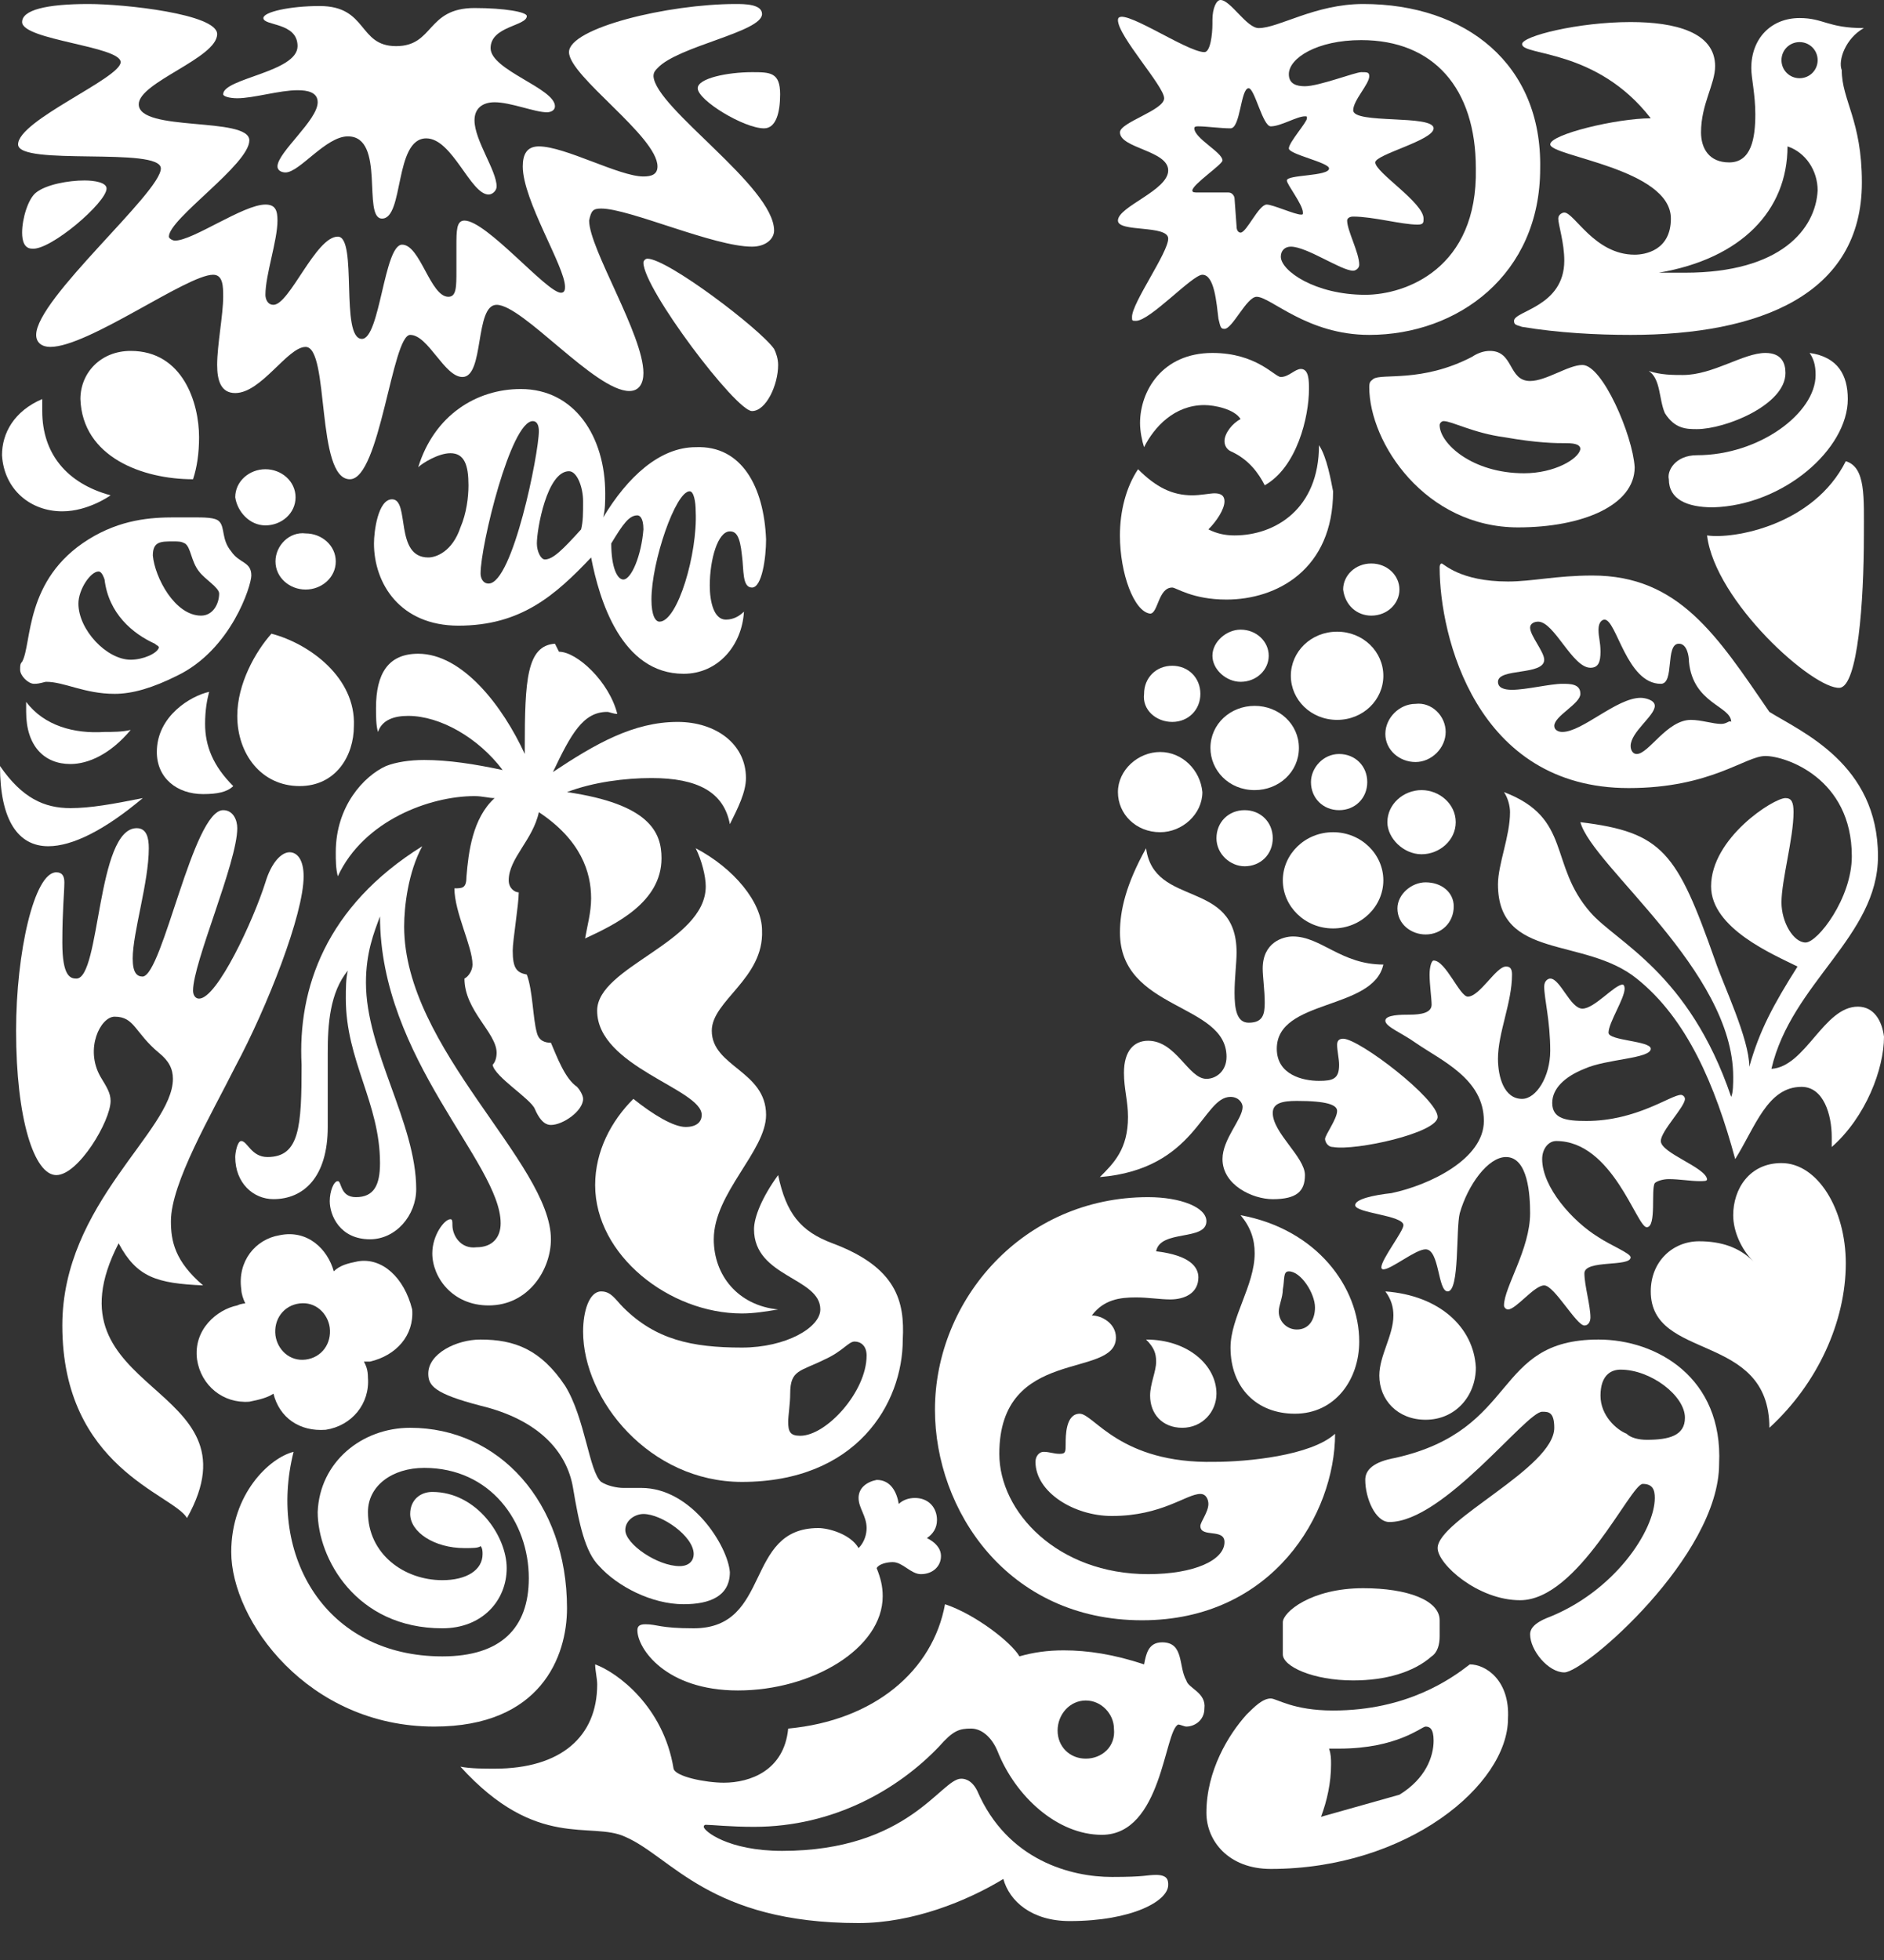 <svg width="50" height="52" viewBox="0 0 50 52" fill="none" xmlns="http://www.w3.org/2000/svg">
<rect x="0" y="0" width="50" height="52" fill="#333333" stroke="none"/>
<g clip-path="url(#clip0_2022_33)">
<path fill-rule="evenodd" clip-rule="evenodd" d="M31.484 44.583C31.27 44.211 31.43 43.572 30.843 43.572C30.47 43.572 30.416 43.891 30.363 44.157C29.563 43.891 28.869 43.785 28.229 43.785C27.802 43.785 27.428 43.838 27.055 43.944C26.841 43.572 25.881 42.827 25.08 42.561C24.76 44.317 23.212 45.647 20.918 45.86C20.811 46.977 19.904 47.296 19.21 47.296C18.73 47.296 17.93 47.137 17.876 46.924C17.61 45.275 16.382 44.37 15.795 44.157C15.795 44.317 15.849 44.53 15.849 44.689C15.849 46.073 14.888 46.924 13.127 46.924C12.86 46.924 12.487 46.924 12.22 46.871C14.248 49.105 15.688 48.307 16.596 48.733C17.823 49.265 18.837 51.02 22.786 51.02C24.226 51.02 25.667 50.435 26.628 49.85C26.788 50.435 27.375 50.967 28.389 50.967C30.043 50.967 31.003 50.435 31.003 50.01C31.003 49.903 31.003 49.743 30.683 49.743C30.416 49.743 30.416 49.797 29.509 49.797C28.442 49.797 26.734 49.371 25.934 47.509C25.774 47.19 25.56 47.19 25.507 47.19C24.973 47.19 24.12 49.105 20.758 49.105C19.317 49.105 18.677 48.573 18.677 48.467C18.677 48.467 18.677 48.413 18.73 48.413C18.89 48.413 19.37 48.467 20.011 48.467C22.145 48.467 23.853 47.456 24.92 46.339C25.294 45.913 25.454 45.86 25.774 45.86C26.041 45.86 26.308 46.073 26.468 46.445C26.948 47.669 28.068 48.679 29.242 48.679C30.843 48.679 30.897 45.913 31.27 45.753C31.323 45.753 31.43 45.807 31.484 45.807C31.697 45.807 31.964 45.647 31.964 45.328C32.017 44.902 31.537 44.796 31.484 44.583ZM28.816 46.658C28.389 46.658 28.068 46.339 28.068 45.913C28.068 45.487 28.389 45.115 28.816 45.115C29.242 45.115 29.563 45.487 29.563 45.86C29.616 46.339 29.242 46.658 28.816 46.658Z" fill="white"/>
<path fill-rule="evenodd" clip-rule="evenodd" d="M23.266 39.263C23.639 39.263 23.799 39.582 23.853 39.901C23.959 39.795 24.12 39.742 24.28 39.742C24.653 39.742 24.867 40.008 24.867 40.327C24.867 40.54 24.76 40.699 24.6 40.806C24.813 40.912 24.973 41.072 24.973 41.285C24.973 41.55 24.76 41.763 24.44 41.763C24.173 41.763 23.959 41.444 23.693 41.444C23.533 41.444 23.319 41.497 23.266 41.604C23.372 41.87 23.426 42.083 23.426 42.349C23.426 43.732 21.558 44.849 19.584 44.849C17.663 44.849 16.916 43.732 16.916 43.253C16.916 43.147 16.969 43.093 17.129 43.093C17.449 43.093 17.503 43.2 18.41 43.2C20.491 43.2 19.744 40.54 21.718 40.54C21.985 40.54 22.572 40.699 22.786 41.072C22.946 40.912 22.999 40.699 22.999 40.54C22.999 40.22 22.786 40.008 22.786 39.742C22.786 39.476 22.999 39.316 23.266 39.263Z" fill="white"/>
<path fill-rule="evenodd" clip-rule="evenodd" d="M10.886 37.88C13.234 37.88 15.048 39.848 15.048 42.668C15.048 43.945 14.354 45.807 11.526 45.807C8.164 45.807 6.137 42.987 6.137 41.178C6.137 39.635 7.151 38.678 7.791 38.518C7.097 41.285 8.645 43.945 11.74 43.945C13.287 43.945 14.034 43.2 14.034 41.87C14.034 40.38 13.02 38.944 11.259 38.944C10.406 38.944 9.765 39.422 9.765 40.114C9.765 41.231 10.726 41.923 11.74 41.923C12.38 41.923 12.807 41.657 12.807 41.231C12.807 41.178 12.807 41.072 12.754 41.019C12.7 41.072 12.54 41.072 12.327 41.072C11.526 41.072 10.886 40.646 10.886 40.167C10.886 39.795 11.153 39.582 11.473 39.582C12.647 39.582 13.447 40.752 13.447 41.604C13.447 42.455 12.807 43.2 11.74 43.2C9.445 43.2 8.431 41.338 8.431 40.114C8.485 38.784 9.605 37.88 10.886 37.88Z" fill="white"/>
<path fill-rule="evenodd" clip-rule="evenodd" d="M39.008 44.157C38.527 44.53 37.353 45.381 35.379 45.381C34.312 45.381 33.885 45.062 33.725 45.062C33.511 45.062 33.298 45.275 33.084 45.487C32.604 46.019 32.017 46.977 32.017 48.094C32.017 48.839 32.604 49.584 33.725 49.584C37.353 49.584 40.021 47.349 40.021 45.594C40.075 44.583 39.434 44.157 39.008 44.157ZM37.14 47.615L35.059 48.201C35.219 47.775 35.325 47.296 35.325 46.817C35.325 46.658 35.325 46.551 35.272 46.392H35.539C37.087 46.392 37.727 45.807 37.834 45.807C37.94 45.807 38.047 45.86 38.047 46.179C38.047 46.605 37.834 47.19 37.14 47.615Z" fill="white"/>
<path fill-rule="evenodd" clip-rule="evenodd" d="M35.913 44.583C36.766 44.583 37.513 44.37 37.994 43.945C38.154 43.838 38.207 43.625 38.207 43.413V42.987C38.207 42.455 37.353 42.136 36.179 42.136C34.792 42.136 34.045 42.774 34.045 43.04V43.891C34.045 44.211 34.845 44.583 35.913 44.583Z" fill="white"/>
<path fill-rule="evenodd" clip-rule="evenodd" d="M42.423 35.539C39.594 35.539 40.342 37.933 37.033 38.678C36.446 38.784 36.233 38.997 36.233 39.263C36.233 39.742 36.499 40.38 36.873 40.38C38.314 40.38 40.502 37.454 40.928 37.454C41.089 37.454 41.249 37.454 41.249 37.88C41.249 38.944 38.154 40.327 38.154 41.072C38.154 41.497 39.221 42.455 40.342 42.455C41.889 42.455 43.276 39.369 43.597 39.369C43.863 39.369 43.917 39.529 43.917 39.742C43.917 40.593 42.849 42.242 41.035 42.934C40.662 43.093 40.608 43.253 40.608 43.359C40.608 43.785 41.089 44.37 41.516 44.37C42.049 44.37 45.624 41.285 45.624 38.837C45.731 36.55 43.97 35.539 42.423 35.539ZM43.703 38.199C43.49 38.199 43.276 38.146 43.17 38.039C42.903 37.933 42.476 37.56 42.476 37.028C42.476 36.496 42.743 36.337 43.01 36.337C43.81 36.337 44.717 37.028 44.717 37.614C44.717 38.092 44.29 38.199 43.703 38.199Z" fill="white"/>
<path fill-rule="evenodd" clip-rule="evenodd" d="M17.022 39.476H16.542C16.382 39.476 16.115 39.422 15.955 39.316C15.635 39.05 15.528 37.614 14.995 36.762C14.354 35.805 13.661 35.539 12.753 35.539C12.113 35.539 11.366 35.911 11.366 36.443C11.366 36.762 11.526 36.975 12.753 37.294C14.301 37.667 15.048 38.518 15.208 39.476C15.368 40.433 15.528 41.178 15.902 41.55C16.382 42.083 17.289 42.561 18.143 42.561C18.837 42.561 19.37 42.349 19.37 41.71C19.317 41.019 18.356 39.476 17.022 39.476ZM18.036 41.55C17.449 41.55 16.595 40.965 16.595 40.593C16.595 40.327 16.862 40.167 17.076 40.167C17.556 40.167 18.41 40.752 18.41 41.231C18.41 41.391 18.303 41.55 18.036 41.55Z" fill="white"/>
<path fill-rule="evenodd" clip-rule="evenodd" d="M28.655 37.507C28.282 37.507 28.282 38.092 28.282 38.305C28.282 38.518 28.282 38.571 28.122 38.571C27.962 38.571 27.855 38.518 27.695 38.518C27.588 38.518 27.481 38.624 27.481 38.784C27.481 39.582 28.495 40.22 29.509 40.22C30.843 40.22 31.483 39.635 31.857 39.635C32.017 39.635 32.07 39.795 32.07 39.901C32.07 40.114 31.857 40.38 31.857 40.486C31.857 40.806 32.497 40.54 32.497 40.912C32.497 41.391 31.697 41.763 30.47 41.763C28.068 41.763 26.521 40.114 26.521 38.571C26.521 35.698 29.616 36.603 29.616 35.486C29.616 35.113 29.242 34.9 28.976 34.9C29.296 34.475 29.723 34.421 30.149 34.421C30.47 34.421 30.79 34.475 31.057 34.475C31.43 34.475 31.804 34.315 31.804 33.889C31.804 33.623 31.59 33.304 30.683 33.198C30.79 32.613 32.017 32.932 32.017 32.4C32.017 32.027 31.323 31.761 30.47 31.761C27.161 31.761 24.813 34.475 24.813 37.401C24.813 40.061 26.734 42.987 30.309 42.987C33.778 42.987 35.432 40.167 35.432 38.039C34.792 38.624 33.084 38.784 32.23 38.784C29.723 38.837 29.029 37.507 28.655 37.507Z" fill="white"/>
<path fill-rule="evenodd" clip-rule="evenodd" d="M31.377 37.88C31.91 37.88 32.284 37.454 32.284 36.975C32.284 36.23 31.537 35.539 30.416 35.539C30.63 35.751 30.683 35.911 30.683 36.124C30.683 36.39 30.523 36.709 30.523 37.028C30.523 37.507 30.843 37.88 31.377 37.88ZM36.766 34.262C36.926 34.475 36.98 34.687 36.98 34.9C36.98 35.432 36.606 35.964 36.606 36.496C36.606 37.135 37.087 37.667 37.834 37.667C38.634 37.667 39.168 37.028 39.168 36.283C39.114 35.219 38.207 34.368 36.766 34.262ZM32.924 32.24C33.191 32.559 33.298 32.879 33.298 33.251C33.298 34.102 32.657 34.953 32.657 35.751C32.657 36.816 33.351 37.507 34.365 37.507C35.432 37.507 36.073 36.603 36.073 35.592C36.073 34.155 34.952 32.612 32.924 32.24ZM34.418 35.273C34.152 35.273 33.938 35.06 33.938 34.794C33.938 34.634 34.045 34.421 34.045 34.209C34.098 33.943 34.045 33.73 34.205 33.73C34.525 33.73 34.899 34.315 34.899 34.687C34.899 35.007 34.739 35.273 34.418 35.273Z" fill="white"/>
<path fill-rule="evenodd" clip-rule="evenodd" d="M22.092 32.985C21.238 32.666 20.864 32.187 20.651 31.176C20.224 31.761 20.011 32.293 20.011 32.613C20.011 33.889 21.771 33.889 21.771 34.741C21.771 35.219 20.864 35.752 19.69 35.752C18.356 35.752 17.396 35.539 16.542 34.688C16.329 34.475 16.222 34.262 15.955 34.262C15.635 34.262 15.475 34.794 15.475 35.326C15.475 37.135 17.236 39.316 19.69 39.316C22.732 39.316 23.959 37.241 23.959 35.539C24.013 34.528 23.799 33.623 22.092 32.985ZM21.238 38.092C20.971 38.092 20.918 37.986 20.918 37.72C20.918 37.56 20.971 37.241 20.971 36.975C20.971 36.337 21.238 36.39 21.878 36.071C22.358 35.858 22.519 35.592 22.679 35.592C22.839 35.592 22.999 35.698 22.999 35.964C22.999 36.922 21.932 38.092 21.238 38.092Z" fill="white"/>
<path fill-rule="evenodd" clip-rule="evenodd" d="M18.196 29.899C17.876 29.899 17.342 29.58 16.809 29.154C16.222 29.74 15.795 30.538 15.795 31.442C15.795 33.304 17.769 34.847 19.69 34.847C20.011 34.847 20.331 34.794 20.651 34.741C19.584 34.634 18.943 33.836 18.943 32.879C18.943 31.655 20.331 30.538 20.331 29.58C20.331 28.41 18.89 28.303 18.89 27.346C18.89 26.548 20.277 25.962 20.224 24.686C20.224 23.941 19.477 23.036 18.463 22.504C18.623 22.823 18.73 23.249 18.73 23.515C18.73 25.005 15.848 25.643 15.848 26.814C15.848 28.303 18.623 28.889 18.623 29.58C18.623 29.74 18.516 29.899 18.196 29.899Z" fill="white"/>
<path fill-rule="evenodd" clip-rule="evenodd" d="M47.279 30.857C48.239 30.857 48.986 32.081 48.986 33.517C48.986 35.06 48.239 36.709 46.958 37.88C46.958 35.326 43.81 36.124 43.81 34.262C43.81 33.464 44.397 32.932 45.091 32.932C45.678 32.932 46.158 33.091 46.532 33.464C46.211 33.145 45.998 32.666 45.998 32.24C45.998 31.549 46.425 30.857 47.279 30.857Z" fill="white"/>
<path fill-rule="evenodd" clip-rule="evenodd" d="M9.498 33.464C9.232 33.517 9.018 33.57 8.858 33.73C8.698 33.145 8.164 32.613 7.417 32.772C6.777 32.879 6.297 33.464 6.404 34.209C6.404 34.315 6.457 34.475 6.51 34.581C6.51 34.581 6.404 34.581 6.297 34.634C5.763 34.741 5.123 35.273 5.23 36.071C5.336 36.762 5.923 37.241 6.617 37.188C6.884 37.135 7.097 37.082 7.257 36.975C7.417 37.614 7.951 37.986 8.645 37.933C9.338 37.826 9.819 37.241 9.765 36.55C9.765 36.337 9.712 36.23 9.659 36.124H9.819C10.512 35.964 10.993 35.432 10.939 34.741C10.726 33.889 10.139 33.357 9.498 33.464ZM8.111 36.071C7.684 36.124 7.364 35.805 7.311 35.432C7.257 35.007 7.524 34.634 7.951 34.581C8.378 34.528 8.698 34.847 8.751 35.219C8.805 35.645 8.538 36.017 8.111 36.071Z" fill="white"/>
<path fill-rule="evenodd" clip-rule="evenodd" d="M44.077 30.272C44.077 30.006 44.717 29.367 44.717 29.154C44.717 29.101 44.664 29.048 44.61 29.048C44.344 29.048 43.437 29.74 42.102 29.74C41.569 29.74 41.195 29.686 41.195 29.261C41.195 28.888 41.515 28.569 42.049 28.356C42.636 28.09 43.81 28.09 43.81 27.824C43.81 27.612 42.689 27.612 42.689 27.399C42.689 27.133 43.116 26.494 43.116 26.228C43.116 26.228 43.116 26.122 43.063 26.122C42.849 26.122 42.316 26.76 41.996 26.76C41.675 26.76 41.409 25.962 41.142 25.962C41.089 25.962 40.982 26.015 40.982 26.175C40.982 26.494 41.142 27.08 41.142 27.878C41.142 28.569 40.768 29.154 40.395 29.154C39.915 29.154 39.755 28.569 39.755 28.09C39.755 27.399 40.128 26.601 40.128 25.856C40.128 25.696 40.075 25.643 39.968 25.643C39.701 25.643 39.274 26.441 38.954 26.441C38.741 26.441 38.367 25.483 38.047 25.483C37.994 25.483 37.94 25.643 37.94 25.856C37.94 26.122 37.994 26.494 37.994 26.654C37.994 26.867 37.727 26.92 37.407 26.92C37.193 26.92 36.766 26.92 36.766 27.08C36.766 27.239 37.193 27.399 37.567 27.665C38.26 28.144 39.381 28.622 39.381 29.74C39.381 30.75 37.94 31.442 36.926 31.655C36.446 31.708 35.966 31.814 35.966 31.974C35.966 32.187 37.246 32.24 37.246 32.506C37.246 32.666 36.66 33.411 36.66 33.623C36.66 33.677 36.713 33.677 36.713 33.677C36.926 33.677 37.567 33.145 37.834 33.145C38.207 33.145 38.154 34.262 38.42 34.262C38.741 34.262 38.634 32.612 38.741 32.187C38.954 31.442 39.488 30.697 39.968 30.697C40.555 30.697 40.608 31.708 40.608 32.187C40.608 33.145 39.915 34.155 39.915 34.634C39.915 34.687 39.968 34.741 40.021 34.741C40.235 34.741 40.715 34.102 40.982 34.102C41.249 34.102 41.836 35.166 42.049 35.166C42.156 35.166 42.209 35.06 42.209 34.953C42.209 34.634 42.049 34.102 42.049 33.783C42.049 33.411 43.276 33.623 43.276 33.357C43.276 33.251 42.743 33.038 42.423 32.825C41.729 32.4 40.928 31.495 40.928 30.75C40.928 30.485 41.089 30.272 41.302 30.272C42.796 30.272 43.437 32.559 43.703 32.559C43.97 32.559 43.81 31.549 43.917 31.389C43.97 31.336 44.13 31.282 44.29 31.282C44.557 31.282 44.877 31.336 45.091 31.336C45.251 31.336 45.304 31.336 45.304 31.282C45.251 30.963 44.077 30.591 44.077 30.272Z" fill="white"/>
<path fill-rule="evenodd" clip-rule="evenodd" d="M38.154 29.633C38.154 29.154 36.073 27.558 35.646 27.558C35.539 27.558 35.486 27.612 35.486 27.718C35.486 27.878 35.539 28.09 35.539 28.25C35.539 28.622 35.379 28.676 35.005 28.676C34.578 28.676 33.885 28.516 33.885 27.824C33.885 26.494 36.446 26.814 36.713 25.59C35.592 25.59 35.059 24.845 34.312 24.845C34.045 24.845 33.511 25.005 33.511 25.696C33.511 25.909 33.565 26.282 33.565 26.601C33.565 26.92 33.511 27.133 33.138 27.133C32.818 27.133 32.764 26.76 32.764 26.335C32.764 25.962 32.818 25.537 32.818 25.271C32.818 23.302 30.63 24.1 30.416 22.504C29.883 23.462 29.723 24.154 29.723 24.739C29.723 26.814 32.551 26.601 32.551 28.037C32.551 28.41 32.284 28.622 32.017 28.622C31.537 28.622 31.217 27.612 30.47 27.612C30.096 27.612 29.829 27.878 29.829 28.463C29.829 28.889 29.936 29.208 29.936 29.633C29.936 30.485 29.562 30.857 29.189 31.229C31.75 31.017 31.91 29.101 32.657 29.101C32.871 29.101 32.978 29.261 32.978 29.367C32.978 29.686 32.444 30.218 32.444 30.75C32.444 31.442 33.245 31.815 33.778 31.815C34.418 31.815 34.632 31.602 34.632 31.176C34.632 30.697 33.778 30.059 33.778 29.527C33.778 29.261 34.045 29.208 34.418 29.208C35.219 29.208 35.486 29.314 35.486 29.474C35.486 29.686 35.166 30.112 35.166 30.218C35.166 30.272 35.219 30.431 35.379 30.431C35.966 30.538 38.154 30.059 38.154 29.633Z" fill="white"/>
<path fill-rule="evenodd" clip-rule="evenodd" d="M11.206 22.451C10.832 23.143 10.726 24.047 10.726 24.579C10.726 27.824 14.621 30.857 14.621 32.879C14.621 33.677 14.034 34.634 12.967 34.634C12.007 34.634 11.473 33.889 11.473 33.251C11.473 32.772 11.793 32.347 11.953 32.347C12.007 32.347 12.007 32.4 12.007 32.506C12.007 32.772 12.22 33.145 12.647 33.091C13.074 33.091 13.287 32.825 13.287 32.453C13.287 30.857 10.085 28.09 10.085 24.313C9.925 24.739 9.712 25.271 9.712 26.069C9.712 27.878 11.046 29.793 11.046 31.549C11.046 32.24 10.512 32.879 9.819 32.879C9.018 32.879 8.751 32.24 8.751 31.868C8.751 31.602 8.858 31.336 8.965 31.336C9.072 31.336 9.018 31.761 9.445 31.761C9.925 31.761 10.085 31.442 10.085 30.857C10.085 29.261 9.178 28.144 9.178 26.494C9.178 26.228 9.178 25.962 9.232 25.75C8.751 26.335 8.698 27.186 8.698 27.931V29.899C8.698 31.229 8.058 31.814 7.257 31.814C6.724 31.814 6.243 31.389 6.243 30.697C6.243 30.591 6.297 30.272 6.403 30.272C6.564 30.272 6.67 30.697 7.097 30.697C7.951 30.697 8.004 29.899 8.004 28.25C7.898 26.228 8.645 24.047 11.206 22.451Z" fill="white"/>
<path fill-rule="evenodd" clip-rule="evenodd" d="M5.923 21.494C6.19 21.494 6.297 21.759 6.297 21.972C6.297 22.877 5.123 25.537 5.123 26.282C5.123 26.388 5.176 26.494 5.283 26.494C5.763 26.494 6.724 24.42 7.044 23.409C7.204 22.877 7.471 22.611 7.684 22.611C7.898 22.611 8.058 22.824 8.058 23.249C8.058 24.26 7.097 26.707 6.243 28.303C5.603 29.58 4.536 31.389 4.536 32.4C4.536 32.932 4.643 33.464 5.39 34.102C4.162 34.049 3.629 33.889 3.148 32.985C1.067 37.028 6.99 36.656 4.963 40.274C4.589 39.635 1.654 38.944 1.654 35.166C1.654 31.921 4.589 30.006 4.589 28.623C4.589 28.357 4.482 28.144 4.216 27.931C3.575 27.399 3.575 26.973 3.042 26.973C2.668 26.973 2.241 27.825 2.668 28.569C2.828 28.835 2.935 28.995 2.935 29.208C2.935 29.74 2.081 31.176 1.494 31.176C0.907 31.176 0.427 29.687 0.427 27.346C0.427 25.271 0.907 23.143 1.494 23.143C1.654 23.143 1.708 23.249 1.708 23.409C1.708 23.675 1.654 24.154 1.654 25.005C1.654 25.909 1.868 25.962 2.028 25.962C2.668 25.962 2.561 21.972 3.629 21.972C3.896 21.972 3.949 22.238 3.949 22.504C3.949 23.409 3.522 24.739 3.522 25.43C3.522 25.803 3.629 25.909 3.789 25.909C4.322 25.856 5.123 21.494 5.923 21.494Z" fill="white"/>
<path fill-rule="evenodd" clip-rule="evenodd" d="M49.306 26.707C48.399 26.707 47.919 28.303 47.012 28.357C47.545 26.069 49.84 24.845 49.84 22.717C49.84 20.27 47.812 19.419 46.958 18.887C45.571 16.865 44.557 15.269 42.263 15.269C41.302 15.269 40.662 15.428 40.021 15.428C38.741 15.428 38.314 14.95 38.26 14.95C38.26 14.95 38.207 14.95 38.207 15.056C38.207 16.865 39.167 20.908 43.223 20.908C45.411 20.908 46.318 20.057 46.852 20.057C47.385 20.057 49.146 20.642 49.146 22.717C49.146 23.834 48.239 25.005 47.919 25.005C47.599 25.005 47.279 24.473 47.279 23.941C47.279 23.356 47.599 22.238 47.599 21.547C47.599 21.281 47.545 21.174 47.385 21.174C47.065 21.174 45.411 22.238 45.411 23.515C45.411 24.632 47.065 25.324 47.705 25.643C47.065 26.654 46.692 27.346 46.425 28.303C46.425 27.558 45.731 26.122 45.518 25.484C44.504 22.611 44.13 22.079 41.942 21.813C42.263 22.983 45.998 25.75 45.998 28.569C45.998 28.729 45.998 28.995 45.944 29.101C44.824 25.803 42.903 25.005 42.209 24.207C41.089 22.93 41.729 21.706 39.915 21.015C40.021 21.174 40.075 21.387 40.075 21.547C40.075 22.185 39.755 22.93 39.755 23.462C39.755 25.484 42.049 24.845 43.437 25.962C44.77 27.026 45.518 28.782 46.051 30.751C46.585 29.899 46.905 28.835 47.812 28.835C48.399 28.835 48.613 29.58 48.613 30.165V30.431C49.52 29.633 50 28.357 50 27.505C49.947 27.08 49.733 26.707 49.306 26.707ZM45.678 19.206C45.464 19.206 45.144 19.099 44.877 19.099C44.237 19.099 43.757 20.004 43.437 20.004C43.33 20.004 43.276 19.898 43.276 19.791C43.276 19.419 43.917 18.993 43.917 18.727C43.917 18.567 43.65 18.514 43.543 18.514C42.903 18.514 41.996 19.419 41.462 19.419C41.355 19.419 41.249 19.365 41.249 19.259C41.249 18.993 41.942 18.674 41.942 18.408C41.942 18.142 41.675 18.142 41.462 18.142C41.142 18.142 40.502 18.301 40.128 18.301C39.915 18.301 39.755 18.248 39.755 18.089C39.755 17.716 40.982 17.929 40.982 17.503C40.982 17.291 40.608 16.865 40.608 16.652C40.608 16.546 40.715 16.493 40.822 16.493C41.249 16.493 41.729 17.716 42.209 17.716C42.423 17.716 42.476 17.557 42.476 17.291C42.476 17.025 42.423 16.918 42.423 16.705C42.423 16.493 42.529 16.439 42.583 16.439C42.903 16.439 43.17 18.142 44.077 18.142C44.45 18.142 44.184 17.078 44.557 17.078C44.77 17.078 44.824 17.397 44.824 17.557C44.931 18.674 45.944 18.727 45.944 19.153C45.891 19.099 45.838 19.206 45.678 19.206Z" fill="white"/>
<path fill-rule="evenodd" clip-rule="evenodd" d="M32.924 16.705C33.351 16.705 33.671 17.025 33.671 17.397C33.671 17.769 33.351 18.089 32.924 18.089C32.551 18.089 32.177 17.769 32.177 17.397C32.177 17.025 32.551 16.705 32.924 16.705ZM37.834 23.409C37.46 23.409 37.087 23.728 37.087 24.1C37.087 24.526 37.46 24.792 37.834 24.792C38.26 24.792 38.581 24.473 38.581 24.047C38.581 23.675 38.26 23.409 37.834 23.409ZM35.379 22.079C34.632 22.079 34.045 22.664 34.045 23.356C34.045 24.047 34.632 24.632 35.379 24.632C36.126 24.632 36.713 24.047 36.713 23.356C36.713 22.664 36.126 22.079 35.379 22.079ZM33.031 21.494C32.604 21.494 32.284 21.813 32.284 22.238C32.284 22.664 32.657 22.983 33.031 22.983C33.458 22.983 33.778 22.664 33.778 22.238C33.778 21.813 33.458 21.494 33.031 21.494ZM37.727 22.664C38.207 22.664 38.634 22.291 38.634 21.813C38.634 21.334 38.207 20.962 37.727 20.962C37.247 20.962 36.82 21.334 36.82 21.813C36.82 22.238 37.247 22.664 37.727 22.664ZM30.79 19.951C30.203 19.951 29.669 20.43 29.669 21.015C29.669 21.6 30.149 22.079 30.79 22.079C31.377 22.079 31.91 21.6 31.91 21.015C31.857 20.43 31.377 19.951 30.79 19.951ZM34.792 20.749C34.792 21.174 35.112 21.494 35.539 21.494C35.966 21.494 36.286 21.174 36.286 20.749C36.286 20.323 35.966 20.004 35.539 20.004C35.112 20.004 34.792 20.376 34.792 20.749ZM33.298 20.962C33.938 20.962 34.472 20.483 34.472 19.844C34.472 19.206 33.938 18.727 33.298 18.727C32.657 18.727 32.124 19.206 32.124 19.844C32.124 20.43 32.604 20.962 33.298 20.962ZM37.567 20.217C37.994 20.217 38.367 19.844 38.367 19.419C38.367 18.993 37.994 18.621 37.567 18.674C37.14 18.674 36.766 19.046 36.766 19.472C36.766 19.898 37.14 20.217 37.567 20.217ZM31.11 19.153C31.537 19.153 31.857 18.833 31.857 18.408C31.857 17.982 31.537 17.663 31.11 17.663C30.683 17.663 30.363 17.982 30.363 18.408C30.309 18.833 30.683 19.153 31.11 19.153ZM35.486 19.099C36.179 19.099 36.713 18.567 36.713 17.929C36.713 17.291 36.179 16.759 35.486 16.759C34.792 16.759 34.258 17.291 34.258 17.929C34.258 18.567 34.792 19.099 35.486 19.099ZM36.393 16.333C36.82 16.333 37.14 16.014 37.14 15.641C37.14 15.269 36.82 14.95 36.393 14.95C35.966 14.95 35.646 15.269 35.646 15.641C35.699 16.067 36.019 16.333 36.393 16.333Z" fill="white"/>
<path fill-rule="evenodd" clip-rule="evenodd" d="M14.835 17.291C15.315 17.291 16.169 18.089 16.382 18.94C16.275 18.94 16.169 18.887 16.115 18.887C15.475 18.887 15.155 19.472 14.674 20.483C15.795 19.738 16.809 19.153 17.983 19.153C18.997 19.153 19.797 19.738 19.797 20.642C19.797 21.015 19.584 21.44 19.37 21.866C19.21 21.015 18.517 20.642 17.289 20.642C16.596 20.642 15.742 20.749 15.048 21.015C17.236 21.334 17.556 22.079 17.556 22.77C17.556 23.941 16.329 24.526 15.528 24.898C15.582 24.579 15.688 24.207 15.688 23.834C15.688 23.143 15.421 22.291 14.301 21.547C14.141 22.291 13.501 22.77 13.501 23.356C13.501 23.568 13.661 23.675 13.767 23.675C13.767 23.994 13.607 24.952 13.607 25.218C13.607 25.696 13.714 25.803 13.981 25.856C14.141 26.282 14.141 27.026 14.248 27.399C14.301 27.612 14.461 27.665 14.621 27.665C14.781 28.037 14.995 28.622 15.315 28.835C15.368 28.889 15.475 29.048 15.475 29.154C15.475 29.474 14.941 29.846 14.621 29.846C14.514 29.846 14.354 29.793 14.194 29.421C14.088 29.154 13.127 28.569 13.074 28.25C13.127 28.197 13.18 28.09 13.18 27.931C13.18 27.399 12.326 26.814 12.326 25.962C12.433 25.909 12.54 25.75 12.54 25.59C12.54 25.111 12.06 24.207 12.06 23.568C12.273 23.568 12.38 23.568 12.38 23.249C12.433 22.611 12.54 21.706 13.127 21.174C12.967 21.174 12.807 21.121 12.593 21.121C11.419 21.121 9.658 21.759 8.965 23.249C8.911 23.036 8.911 22.823 8.911 22.611C8.911 21.387 9.658 20.589 10.245 20.323C10.512 20.217 10.886 20.163 11.259 20.163C11.9 20.163 12.593 20.27 13.34 20.43C12.7 19.578 11.686 18.993 10.832 18.993C10.459 18.993 10.139 19.099 10.032 19.419C9.979 19.259 9.979 18.993 9.979 18.78C9.979 17.876 10.299 17.344 11.099 17.344C12.273 17.344 13.34 18.727 13.927 20.004V19.844C13.927 18.035 13.981 17.131 14.728 17.078L14.835 17.291Z" fill="white"/>
<path fill-rule="evenodd" clip-rule="evenodd" d="M0 20.323C0 21.759 0.48 22.451 1.281 22.451C1.921 22.451 2.775 22.026 3.789 21.174C2.988 21.334 2.401 21.44 1.868 21.44C1.174 21.44 0.587 21.174 0 20.323ZM5.55 18.355C5.069 18.461 4.162 18.993 4.162 19.951C4.162 20.642 4.696 21.068 5.39 21.068C5.763 21.068 6.03 21.015 6.19 20.855C5.656 20.323 5.443 19.791 5.443 19.206C5.443 18.833 5.496 18.567 5.55 18.355ZM7.204 16.812C6.777 17.291 6.297 18.142 6.297 18.993C6.297 20.004 6.937 20.855 7.951 20.855C8.911 20.855 9.392 20.057 9.392 19.259C9.445 17.982 8.218 17.078 7.204 16.812ZM0.694 18.621V18.887C0.694 19.791 1.174 20.27 1.868 20.27C2.348 20.27 2.935 20.004 3.469 19.365C3.255 19.419 2.988 19.419 2.775 19.419C1.974 19.472 1.174 19.259 0.694 18.621ZM4.642 13.726C4.002 13.726 3.202 13.779 2.348 14.311C0.64 15.375 0.854 17.078 0.587 17.557C0.534 17.61 0.534 17.663 0.534 17.769C0.534 17.929 0.747 18.142 0.907 18.142C1.067 18.142 1.174 18.089 1.227 18.089C1.708 18.089 2.241 18.408 3.042 18.408C3.522 18.408 4.056 18.248 4.696 17.929C6.137 17.237 6.67 15.535 6.67 15.269C6.67 14.896 6.35 14.95 6.137 14.63C5.87 14.311 5.977 13.992 5.816 13.832C5.71 13.726 5.443 13.726 5.069 13.726H4.642ZM3.469 17.503C2.828 17.503 2.081 16.705 2.081 16.014C2.081 15.641 2.401 15.162 2.615 15.162C2.668 15.162 2.721 15.216 2.775 15.375C2.882 16.28 3.522 16.812 4.109 17.078C4.162 17.131 4.216 17.131 4.216 17.184C4.162 17.344 3.789 17.503 3.469 17.503ZM5.816 15.748C5.816 16.014 5.656 16.333 5.336 16.333C4.642 16.333 4.109 15.322 4.056 14.737C4.056 14.364 4.269 14.364 4.589 14.364C4.749 14.364 4.803 14.364 4.909 14.418C5.069 14.524 5.069 14.896 5.283 15.162C5.443 15.375 5.816 15.588 5.816 15.748ZM7.311 14.896C7.311 15.322 7.684 15.641 8.111 15.641C8.538 15.641 8.911 15.322 8.911 14.896C8.911 14.471 8.538 14.152 8.111 14.152C7.684 14.098 7.311 14.471 7.311 14.896ZM7.044 13.939C7.471 13.939 7.844 13.62 7.844 13.194C7.844 12.768 7.471 12.449 7.044 12.449C6.617 12.449 6.243 12.768 6.243 13.194C6.297 13.566 6.617 13.939 7.044 13.939ZM1.654 13.566C2.348 13.566 2.935 13.141 2.935 13.141C1.761 12.822 1.121 12.024 1.121 10.906V10.587C0.374 10.906 0.053 11.492 0.053 12.077C0.107 12.981 0.8 13.566 1.654 13.566ZM5.123 12.715C5.229 12.396 5.283 12.024 5.283 11.598C5.283 10.694 4.856 9.31 3.469 9.31C2.668 9.31 2.134 9.896 2.134 10.587C2.188 12.13 3.789 12.715 5.123 12.715Z" fill="white"/>
<path fill-rule="evenodd" clip-rule="evenodd" d="M48.986 12.236C48.132 13.939 45.998 14.311 45.304 14.205C45.517 15.96 48.132 18.301 48.826 18.248C49.306 18.195 49.466 15.96 49.466 14.205C49.466 13.194 49.52 12.396 48.986 12.236ZM49.039 10.587C49.039 9.949 48.773 9.47 48.026 9.364C48.132 9.523 48.185 9.683 48.185 9.949C48.185 10.96 46.691 12.077 45.037 12.077C44.45 12.077 44.237 12.502 44.29 12.715C44.29 13.247 44.77 13.46 45.464 13.46C47.332 13.407 49.039 11.917 49.039 10.587Z" fill="white"/>
<path fill-rule="evenodd" clip-rule="evenodd" d="M45.037 11.385C45.784 11.385 47.385 10.747 47.385 9.896C47.385 9.63 47.279 9.364 46.852 9.364C46.265 9.364 45.464 9.949 44.664 9.949C44.397 9.949 44.077 9.949 43.757 9.842C44.077 10.055 44.023 10.587 44.184 10.96C44.45 11.385 44.77 11.385 45.037 11.385Z" fill="white"/>
<path fill-rule="evenodd" clip-rule="evenodd" d="M35.005 11.811C35.005 13.513 33.831 14.205 32.764 14.205C32.497 14.205 32.284 14.152 32.07 14.045C32.284 13.832 32.497 13.513 32.497 13.3C32.497 13.141 32.391 13.088 32.23 13.088C32.124 13.088 31.857 13.141 31.643 13.141C31.11 13.141 30.683 12.928 30.203 12.449C29.883 12.928 29.722 13.566 29.722 14.205C29.722 15.216 30.096 16.227 30.523 16.28C30.736 16.28 30.736 15.588 31.11 15.588C31.216 15.588 31.643 15.907 32.551 15.907C33.885 15.907 35.379 15.109 35.379 13.034C35.325 12.768 35.219 12.13 35.005 11.811Z" fill="white"/>
<path fill-rule="evenodd" clip-rule="evenodd" d="M31.964 10.747C32.23 10.747 32.764 10.853 32.924 11.119C32.711 11.226 32.497 11.492 32.497 11.704C32.497 11.811 32.551 11.917 32.657 11.97C33.138 12.183 33.404 12.556 33.565 12.875C34.418 12.396 34.739 11.066 34.739 10.321C34.739 10.108 34.739 9.789 34.525 9.789C34.365 9.789 34.205 10.002 33.991 10.002C33.831 10.002 33.351 9.364 32.177 9.364C30.843 9.364 30.256 10.374 30.256 11.226C30.256 11.438 30.309 11.704 30.363 11.864C30.63 11.332 31.163 10.747 31.964 10.747Z" fill="white"/>
<path fill-rule="evenodd" clip-rule="evenodd" d="M18.463 11.864C17.503 11.864 16.649 12.662 16.009 13.726C16.062 13.513 16.062 13.3 16.062 13.088C16.062 11.598 15.261 10.321 13.821 10.321C12.647 10.321 11.526 11.013 11.099 12.396C11.206 12.29 11.633 12.024 11.953 12.024C12.327 12.024 12.433 12.343 12.433 12.875C12.433 13.194 12.38 13.62 12.22 13.992C12.006 14.63 11.579 14.79 11.366 14.79C10.459 14.79 10.886 13.247 10.405 13.247C10.032 13.247 9.925 14.098 9.925 14.418C9.925 15.482 10.619 16.599 12.166 16.599C13.821 16.599 14.728 15.801 15.688 14.79C15.902 15.907 16.489 17.876 18.143 17.876C19.05 17.876 19.691 17.131 19.744 16.227C19.637 16.333 19.477 16.439 19.264 16.439C18.943 16.439 18.837 15.96 18.837 15.535C18.837 14.843 19.05 14.098 19.37 14.098C19.53 14.098 19.637 14.205 19.691 14.737C19.744 15.109 19.691 15.588 19.957 15.588C20.224 15.588 20.331 14.79 20.331 14.311C20.277 12.928 19.691 11.811 18.463 11.864ZM12.967 15.482C12.807 15.482 12.754 15.322 12.754 15.216C12.754 14.471 13.554 11.172 14.141 11.172C14.248 11.172 14.301 11.279 14.301 11.438C14.301 12.024 13.607 15.482 12.967 15.482ZM15.422 14.045C14.941 14.577 14.675 14.843 14.461 14.843C14.354 14.843 14.248 14.63 14.248 14.418C14.248 14.045 14.514 12.502 15.101 12.502C15.315 12.502 15.475 12.928 15.475 13.3C15.475 13.62 15.475 13.832 15.422 14.045ZM16.542 15.375C16.382 15.375 16.222 15.056 16.222 14.418C16.542 13.886 16.702 13.673 16.916 13.673C16.969 13.673 17.076 13.726 17.076 14.045C17.022 14.737 16.756 15.375 16.542 15.375ZM17.503 16.493C17.396 16.493 17.289 16.333 17.289 15.907C17.289 14.896 17.93 13.034 18.303 13.034C18.41 13.034 18.463 13.3 18.463 13.566C18.517 14.684 17.983 16.493 17.503 16.493Z" fill="white"/>
<path fill-rule="evenodd" clip-rule="evenodd" d="M41.996 9.683C41.622 9.683 41.035 10.108 40.608 10.108C40.021 10.108 40.181 9.31 39.541 9.31C39.381 9.31 39.221 9.364 39.061 9.47C37.727 10.162 36.66 9.896 36.446 10.055C36.393 10.108 36.339 10.108 36.339 10.268C36.339 11.758 37.834 13.992 40.288 13.992C41.996 13.992 43.383 13.407 43.383 12.396C43.33 11.545 42.529 9.683 41.996 9.683ZM40.448 12.556C39.061 12.556 38.207 11.758 38.207 11.279C38.207 11.226 38.26 11.172 38.314 11.172C38.527 11.172 39.114 11.492 39.915 11.598C40.822 11.758 41.302 11.758 41.569 11.758C41.836 11.758 41.942 11.811 41.942 11.917C41.889 12.183 41.249 12.556 40.448 12.556Z" fill="white"/>
<path fill-rule="evenodd" clip-rule="evenodd" d="M49.466 0.745C48.506 0.745 48.399 0.479 47.759 0.479C47.012 0.479 46.478 1.011 46.478 1.809C46.478 2.075 46.585 2.5 46.585 3.032C46.585 3.671 46.478 4.309 45.891 4.309C45.358 4.309 45.144 3.937 45.144 3.511C45.144 2.766 45.518 2.234 45.518 1.756C45.518 0.851 44.45 0.585 43.276 0.585C41.889 0.585 40.395 0.958 40.395 1.17C40.395 1.49 42.369 1.277 43.81 3.139C42.903 3.139 41.142 3.564 41.142 3.83C41.142 4.15 44.344 4.469 44.344 5.799C44.344 6.65 43.65 6.757 43.383 6.757C42.316 6.757 41.782 5.639 41.515 5.639C41.462 5.639 41.355 5.693 41.355 5.799C41.355 5.959 41.515 6.437 41.515 6.916C41.515 8.14 40.181 8.246 40.181 8.512C40.181 8.619 40.235 8.619 40.395 8.672C41.355 8.831 42.369 8.885 43.276 8.885C46.691 8.885 49.413 7.821 49.413 4.841C49.413 3.192 48.879 2.66 48.879 1.862C48.773 1.596 48.986 1.011 49.466 0.745ZM44.717 7.235H44.023C46.211 6.863 47.439 5.586 47.439 3.884C47.919 4.043 48.239 4.522 48.239 5.054C48.186 6.065 47.279 7.235 44.717 7.235ZM47.759 2.075C47.492 2.075 47.279 1.862 47.279 1.596C47.279 1.33 47.492 1.117 47.759 1.117C48.026 1.117 48.239 1.33 48.239 1.596C48.239 1.862 48.026 2.075 47.759 2.075Z" fill="white"/>
<path fill-rule="evenodd" clip-rule="evenodd" d="M36.179 0.106C34.899 0.106 33.938 0.745 33.404 0.745C33.084 0.745 32.657 0 32.391 0C32.284 0 32.177 0.213 32.177 0.532V0.638C32.177 0.904 32.124 1.383 31.964 1.383C31.483 1.383 29.669 0.106 29.669 0.532C29.669 0.958 30.896 2.288 30.896 2.607C30.896 2.926 29.723 3.245 29.723 3.511C29.723 3.937 31.003 3.99 31.003 4.522C31.003 5.054 29.669 5.48 29.669 5.852C29.669 6.171 31.003 5.959 31.003 6.331C31.003 6.703 30.043 8.033 30.043 8.406C30.043 8.512 30.043 8.512 30.149 8.512C30.523 8.512 31.644 7.289 31.91 7.289C32.231 7.289 32.284 8.033 32.337 8.459C32.391 8.672 32.391 8.725 32.497 8.725C32.711 8.725 33.084 7.874 33.351 7.874C33.725 7.874 34.685 8.885 36.339 8.885C38.687 8.885 40.875 7.289 40.875 4.469C40.928 1.702 38.901 0.106 36.179 0.106ZM32.924 6.171C32.871 6.171 32.818 6.118 32.818 6.012L32.764 5.267C32.764 5.214 32.711 5.107 32.604 5.107H31.804C31.697 5.107 31.644 5.107 31.644 5.054C31.644 4.895 32.444 4.363 32.444 4.256C32.444 4.043 31.697 3.671 31.697 3.405C31.697 3.352 31.75 3.352 31.804 3.352C32.017 3.352 32.391 3.405 32.657 3.405C32.924 3.405 32.924 2.341 33.138 2.341C33.298 2.341 33.511 3.352 33.725 3.352C33.992 3.352 34.418 3.086 34.632 3.086C34.685 3.086 34.685 3.086 34.685 3.139C34.685 3.245 34.205 3.777 34.205 3.937C34.205 4.097 35.272 4.309 35.272 4.469C35.272 4.682 34.152 4.629 34.152 4.788C34.152 4.895 34.578 5.427 34.578 5.639C34.578 5.693 34.578 5.693 34.525 5.693C34.365 5.693 33.778 5.427 33.618 5.427C33.404 5.427 33.084 6.171 32.924 6.171ZM36.233 7.821C34.899 7.821 33.992 7.182 33.992 6.81C33.992 6.65 34.098 6.544 34.258 6.544C34.685 6.544 35.592 7.182 35.913 7.182C35.966 7.182 36.073 7.129 36.073 7.023C36.073 6.703 35.752 6.118 35.752 5.852C35.752 5.799 35.806 5.746 35.913 5.746C36.446 5.746 37.193 5.959 37.62 5.959C37.78 5.959 37.78 5.905 37.78 5.799C37.78 5.373 36.499 4.575 36.499 4.309C36.499 4.097 38.047 3.724 38.047 3.405C38.047 3.033 35.913 3.299 35.913 2.926C35.913 2.66 36.339 2.234 36.339 2.022C36.339 1.915 36.286 1.915 36.126 1.915C35.966 1.915 35.005 2.288 34.632 2.288C34.418 2.288 34.205 2.234 34.205 1.968C34.205 1.543 34.952 1.064 36.126 1.064C38.047 1.064 39.168 2.341 39.168 4.469C39.221 7.129 37.3 7.821 36.233 7.821Z" fill="white"/>
<path fill-rule="evenodd" clip-rule="evenodd" d="M15.955 5.533C16.702 5.533 18.943 6.544 19.957 6.544C20.331 6.544 20.544 6.331 20.544 6.118C20.544 4.948 17.396 2.873 17.343 2.022C17.343 1.915 17.396 1.862 17.449 1.809C17.983 1.224 20.224 0.851 20.224 0.372C20.224 0.106 19.744 0.106 19.53 0.106C17.716 0.106 15.101 0.745 15.101 1.383C15.101 2.022 17.449 3.618 17.449 4.416C17.449 4.629 17.289 4.682 17.076 4.682C16.435 4.682 14.995 3.884 14.301 3.884C13.981 3.884 13.874 4.097 13.874 4.416C13.874 5.32 14.995 7.076 14.995 7.608C14.995 7.661 14.995 7.767 14.888 7.767C14.514 7.767 12.914 5.852 12.326 5.852C12.113 5.852 12.113 6.118 12.113 6.544V7.182C12.113 7.608 12.113 7.874 11.9 7.874C11.419 7.874 11.153 6.491 10.672 6.491C10.192 6.491 10.085 8.991 9.605 8.991C9.018 8.991 9.498 6.278 8.965 6.278C8.378 6.278 7.684 8.087 7.257 8.087C7.097 8.087 7.044 7.927 7.044 7.821C7.044 7.289 7.364 6.384 7.364 5.852C7.364 5.586 7.311 5.427 7.044 5.427C6.457 5.427 5.123 6.384 4.642 6.384C4.589 6.384 4.482 6.331 4.482 6.278C4.482 5.799 6.617 4.363 6.617 3.724C6.617 3.086 3.682 3.511 3.682 2.767C3.682 2.181 5.763 1.543 5.763 0.904C5.763 0.372 3.308 0.106 2.348 0.106C1.227 0.106 0.587 0.266 0.587 0.585C0.587 1.064 3.202 1.224 3.202 1.649C3.202 2.075 0.48 3.192 0.48 3.831C0.48 4.416 4.269 3.884 4.269 4.469C4.269 5.107 0.96 7.927 0.96 8.885C0.96 9.098 1.121 9.204 1.334 9.204C2.348 9.204 4.963 7.289 5.656 7.289C5.923 7.289 5.923 7.608 5.923 7.874C5.923 8.353 5.763 9.151 5.763 9.683C5.763 10.108 5.87 10.428 6.243 10.428C6.937 10.428 7.631 9.204 8.111 9.204C8.751 9.204 8.378 12.715 9.285 12.715C10.085 12.715 10.405 8.885 10.886 8.885C11.366 8.885 11.793 10.002 12.273 10.002C12.86 10.002 12.593 8.087 13.18 8.087C13.874 8.087 15.795 10.374 16.702 10.374C16.969 10.374 17.076 10.162 17.076 9.896C17.076 8.885 15.635 6.597 15.635 5.852C15.688 5.586 15.742 5.533 15.955 5.533Z" fill="white"/>
<path fill-rule="evenodd" clip-rule="evenodd" d="M17.182 6.863C17.129 6.863 17.076 6.916 17.076 6.969C17.076 7.661 19.53 10.906 19.957 10.906C20.331 10.906 20.651 10.215 20.651 9.683C20.651 9.523 20.598 9.364 20.544 9.257C20.171 8.725 17.716 6.863 17.182 6.863ZM2.828 5.001C2.828 4.841 2.508 4.788 2.241 4.788C1.814 4.788 1.227 4.895 0.96 5.107C0.747 5.267 0.587 5.799 0.587 6.171C0.587 6.384 0.64 6.597 0.854 6.597C1.334 6.65 2.828 5.373 2.828 5.001ZM6.297 2.607C6.724 2.607 7.417 2.394 7.897 2.394C8.164 2.394 8.431 2.447 8.431 2.713C8.431 3.192 7.364 4.043 7.364 4.416C7.364 4.522 7.471 4.575 7.577 4.575C7.951 4.575 8.645 3.618 9.232 3.618C10.245 3.618 9.605 5.799 10.139 5.799C10.726 5.799 10.459 3.671 11.313 3.671C12.006 3.671 12.487 5.161 12.967 5.161C13.074 5.161 13.18 5.054 13.18 4.948C13.18 4.522 12.593 3.724 12.593 3.192C12.593 2.873 12.807 2.713 13.127 2.713C13.554 2.713 14.194 2.979 14.514 2.979C14.621 2.979 14.728 2.926 14.728 2.82C14.728 2.341 13.02 1.862 13.02 1.277C13.02 0.692 13.981 0.692 13.981 0.426C13.981 0.319 13.394 0.213 12.593 0.213C11.313 0.213 11.526 1.224 10.512 1.224C9.498 1.224 9.765 0.16 8.484 0.16C7.684 0.16 6.99 0.319 6.99 0.479C6.99 0.692 7.897 0.585 7.897 1.224C7.897 1.915 5.923 2.075 5.923 2.501C5.923 2.554 6.083 2.607 6.297 2.607ZM18.517 2.341C18.517 2.66 19.744 3.405 20.277 3.405C20.598 3.405 20.704 2.979 20.704 2.501C20.704 1.915 20.438 1.915 19.957 1.915C19.317 1.915 18.517 2.075 18.517 2.341Z" fill="white"/>
</g>
<defs>
<clipPath id="clip0_2022_33">
<rect width="50" height="51.02" fill="white"/>
</clipPath>
</defs>
</svg>
